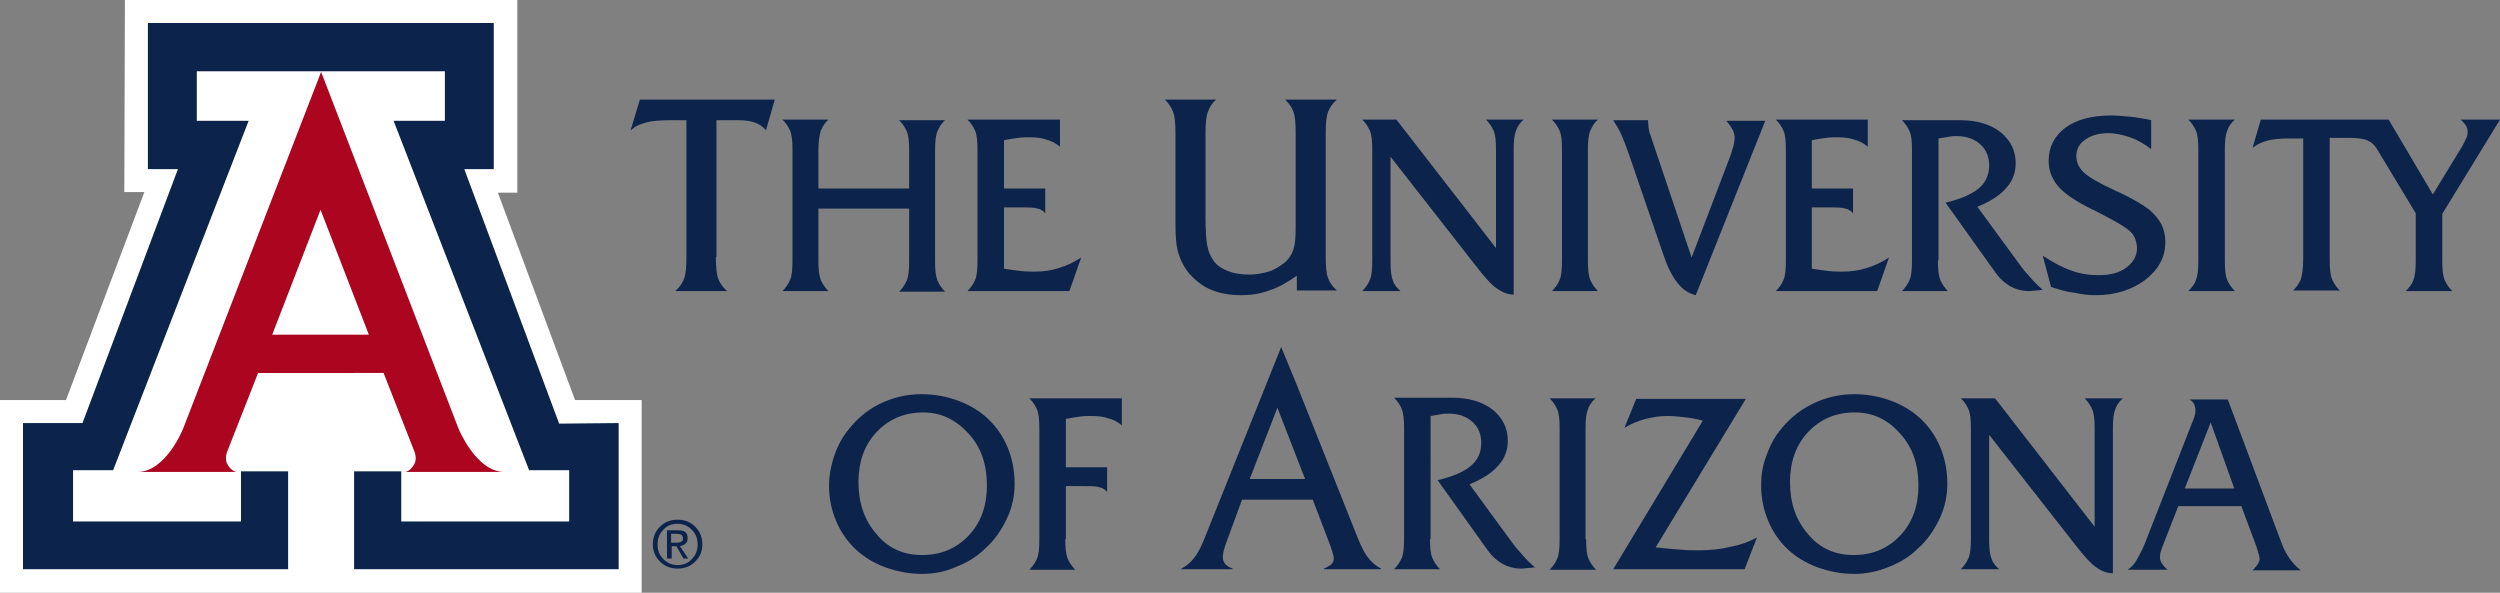<?xml version="1.0" encoding="utf-8"?>
<!-- Generator: Adobe Illustrator 21.0.0, SVG Export Plug-In . SVG Version: 6.00 Build 0)  -->
<svg version="1.1" id="Layer_1" xmlns="http://www.w3.org/2000/svg" xmlns:xlink="http://www.w3.org/1999/xlink" x="0px" y="0px"
	 viewBox="0 0 424.3 100.6" style="enable-background:new 0 0 424.3 100.6;" xml:space="preserve">
<rect x="0" y="0" width="424.3" height="100.6" fill="#808080" stroke="none"/>
<style type="text/css">
	.st0{fill:#0C234B;}
	.st1{fill:#FFFFFF;}
	.st2{fill:#AB0520;}
</style>
<g>
	<path class="st0" d="M121.5,43.6c0,1.6,0.1,2.9,0.4,3.7c0.3,0.8,0.8,1.5,1.5,2.1h-8.8c0.7-0.6,1.2-1.3,1.5-2.1
		c0.3-0.8,0.4-2,0.4-3.7V20.4h-2.6c-1.8,0-3.2,0.1-4.3,0.4c-1.1,0.3-2,0.7-2.6,1.4l1.6-5.3h22.9l-1.5,5.2c-0.5-0.6-1.1-1-1.9-1.3
		c-0.8-0.3-1.8-0.4-2.9-0.4h-3.6V43.6L121.5,43.6z"/>
	<path class="st0" d="M138.9,44.2c0,1.5,0.1,2.5,0.4,3.3c0.3,0.7,0.7,1.3,1.3,1.9h-7.8c0.6-0.6,1-1.2,1.3-1.9
		c0.3-0.7,0.4-1.8,0.4-3.3V25.4c0-1.5-0.1-2.5-0.4-3.2c-0.3-0.7-0.7-1.3-1.3-1.9h7.8c-0.6,0.5-1,1.2-1.3,1.9
		c-0.2,0.7-0.4,1.8-0.4,3.2V32h15.4v-6.5c0-1.5-0.1-2.5-0.4-3.2c-0.3-0.7-0.7-1.3-1.3-1.9h7.8c-0.6,0.5-1,1.2-1.3,1.9
		c-0.3,0.7-0.4,1.8-0.4,3.2v18.8c0,1.5,0.1,2.5,0.4,3.3c0.3,0.7,0.7,1.3,1.3,1.9h-7.8c0.6-0.6,1-1.2,1.3-1.9
		c0.3-0.7,0.4-1.8,0.4-3.3v-8.9h-15.4V44.2L138.9,44.2z"/>
	<path class="st0" d="M164.2,49.4c0.6-0.6,1-1.2,1.3-1.9c0.3-0.7,0.4-1.8,0.4-3.3V25.5c0-1.5-0.1-2.6-0.4-3.3
		c-0.3-0.7-0.7-1.3-1.3-1.9h15.7v4.6c-0.7-0.6-1.5-1-2.3-1.2c-0.8-0.3-1.8-0.4-2.9-0.4c-0.6,0-1.2,0-1.9,0.1
		c-0.7,0.1-1.5,0.2-2.4,0.4v8.2h7v4.2c-0.3-0.4-0.8-0.7-1.3-0.8c-0.6-0.2-1.6-0.2-3.1-0.2h-2.6v10.4c1.1,0.2,2.1,0.3,2.9,0.4
		c0.9,0.1,1.6,0.1,2.3,0.1c1.5,0,2.8-0.2,4.1-0.6c1.3-0.4,2.6-1,3.8-1.8l-2,5.7H164.2L164.2,49.4z"/>
	<path class="st0" d="M220.1,49.3v-2.5c-1.6,1.1-3.1,2-4.7,2.5c-1.6,0.6-3.2,0.8-4.8,0.8c-1.9,0-3.5-0.3-5-0.9
		c-1.5-0.6-2.7-1.6-3.8-2.8c-0.8-1-1.4-2.1-1.8-3.4c-0.4-1.3-0.5-3-0.5-5.2V22.6c0-1.6-0.1-2.8-0.4-3.6c-0.3-0.8-0.8-1.5-1.4-2.1
		h8.7c-0.7,0.6-1.1,1.3-1.4,2.1c-0.3,0.8-0.4,2-0.4,3.6v14.2c0,2.2,0.1,3.9,0.3,4.9c0.2,1.1,0.6,1.9,1.1,2.6
		c0.6,0.8,1.4,1.3,2.4,1.7c1,0.4,2.2,0.6,3.6,0.6c1.2,0,2.3-0.2,3.3-0.5c1-0.3,1.9-0.9,2.7-1.5c0.7-0.6,1.2-1.3,1.5-2.2
		c0.3-0.9,0.4-2.1,0.4-3.7V22.6c0-1.7-0.1-2.9-0.4-3.7c-0.3-0.8-0.8-1.4-1.4-2h8.8c-0.7,0.6-1.2,1.3-1.5,2.1c-0.3,0.8-0.4,2-0.4,3.6
		v21c0,1.6,0.1,2.8,0.4,3.6c0.3,0.8,0.8,1.5,1.5,2.1H220.1L220.1,49.3z"/>
	<path class="st0" d="M258.6,20.3c-0.6,0.5-1.1,1.2-1.3,1.9c-0.3,0.7-0.4,1.8-0.4,3.2v24.6c-1,0-1.9-0.4-2.8-1
		c-0.9-0.6-2-1.8-3.4-3.6L236,26.6v17.7c0,1.5,0.1,2.6,0.4,3.3c0.2,0.7,0.7,1.3,1.3,1.8h-6.5c0.6-0.6,1-1.2,1.3-1.9
		c0.3-0.7,0.4-1.8,0.4-3.3V25.4c0-1.5-0.1-2.5-0.4-3.2c-0.3-0.7-0.7-1.3-1.3-1.9h5.8l16.9,21.8V25.4c0-1.5-0.1-2.5-0.4-3.2
		c-0.3-0.7-0.7-1.3-1.3-1.9H258.6L258.6,20.3z"/>
	<path class="st0" d="M269.5,44.2c0,1.5,0.1,2.6,0.4,3.3c0.3,0.7,0.7,1.3,1.3,1.9h-7.8c0.6-0.6,1-1.2,1.3-1.9
		c0.3-0.7,0.4-1.8,0.4-3.3V25.4c0-1.5-0.1-2.5-0.4-3.2c-0.3-0.7-0.7-1.3-1.3-1.9h7.8c-0.6,0.5-1,1.2-1.3,1.9
		c-0.3,0.7-0.4,1.8-0.4,3.2V44.2L269.5,44.2z"/>
	<path class="st0" d="M287.8,50.1c-1.2-0.3-2.3-1-3.1-2.1c-0.9-1.1-1.7-2.7-2.4-4.8l-5.8-16.9c-0.5-1.4-0.9-2.5-1.3-3.4
		c-0.4-0.9-0.9-1.7-1.4-2.5l5.9,0c0,0.5,0.1,0.9,0.1,1.3c0.1,0.4,0.1,0.8,0.3,1.2l7,20.8l6.6-17.3c0.2-0.5,0.3-1.1,0.5-1.6
		c0.1-0.5,0.2-1,0.2-1.5c0-0.4-0.1-0.8-0.3-1.2c-0.2-0.4-0.6-1-1.1-1.6h6.6L287.8,50.1L287.8,50.1z"/>
	<path class="st0" d="M301.4,49.4c0.6-0.6,1-1.2,1.3-1.9c0.3-0.7,0.4-1.8,0.4-3.3V25.5c0-1.5-0.1-2.6-0.4-3.3
		c-0.3-0.7-0.7-1.3-1.3-1.9H317v4.6c-0.7-0.6-1.5-1-2.3-1.2c-0.8-0.3-1.8-0.4-2.9-0.4c-0.6,0-1.2,0-1.9,0.1
		c-0.7,0.1-1.5,0.2-2.4,0.4v8.2h7v4.2c-0.3-0.4-0.8-0.7-1.3-0.8c-0.6-0.2-1.6-0.2-3.1-0.2h-2.6v10.4c1.1,0.2,2.1,0.3,2.9,0.4
		c0.9,0.1,1.6,0.1,2.3,0.1c1.4,0,2.8-0.2,4.1-0.6c1.3-0.4,2.6-1,3.8-1.8l-2,5.7H301.4L301.4,49.4z"/>
	<path class="st0" d="M328.9,44.2c0,1.5,0.1,2.5,0.4,3.3c0.3,0.7,0.7,1.3,1.3,1.9h-7.8c0.6-0.6,1-1.2,1.3-1.9
		c0.3-0.7,0.4-1.8,0.4-3.3V25.5c0-1.5-0.1-2.5-0.4-3.2c-0.3-0.7-0.7-1.3-1.3-1.9h9.9c2.8,0,5.1,0.7,6.8,2c1.7,1.4,2.6,3.1,2.6,5.3
		c0,1.6-0.5,3-1.6,4.2c-1,1.2-2.7,2.3-4.9,3.2l7.4,10.1c0.4,0.6,1,1.2,1.6,1.9c0.6,0.7,1.3,1.4,2.1,2.1l-2.2,0.2h-0.3
		c-1,0-2.1-0.3-3-0.8c-1-0.6-1.8-1.3-2.5-2.3l-8.5-11.9c2.5-0.6,4.4-1.4,5.6-2.4c1.2-1,1.8-2.3,1.8-3.9c0-1.5-0.5-2.7-1.5-3.6
		c-1-0.9-2.3-1.4-4-1.4c-0.4,0-0.8,0-1.3,0.1c-0.5,0.1-1.1,0.2-1.8,0.3V44.2L328.9,44.2z"/>
	<path class="st0" d="M348.1,48.7l-1.4-5.3c1.7,1.1,3.3,2,4.8,2.5c1.6,0.6,3.1,0.8,4.7,0.8c2,0,3.5-0.4,4.7-1.3
		c1.2-0.9,1.8-2,1.8-3.3c0-0.4-0.1-0.8-0.2-1.2c-0.1-0.4-0.3-0.8-0.5-1.1c-0.5-0.8-2.3-1.9-5.2-3.4c-0.8-0.4-1.3-0.7-1.8-0.9
		c-2.8-1.4-4.7-2.7-5.7-3.9c-1-1.2-1.6-2.6-1.6-4.3c0-2.4,1-4.2,2.8-5.6c1.9-1.4,4.5-2.1,7.8-2.1c0.9,0,2,0.1,3.1,0.2
		c1.1,0.1,2.4,0.3,3.7,0.6v4.9c-1.2-0.9-2.4-1.6-3.6-2c-1.2-0.4-2.4-0.7-3.7-0.7c-1.6,0-2.9,0.4-3.9,1.1c-1,0.7-1.5,1.6-1.5,2.8
		c0,1,0.4,1.9,1.2,2.7c0.8,0.8,2.5,1.8,5.3,3.1c0.2,0.1,0.4,0.2,0.7,0.3c2.3,1.1,4,2.1,5.2,3c0.8,0.7,1.5,1.5,2,2.4
		c0.5,1,0.7,2,0.7,3.1c0,2.5-1.1,4.6-3.4,6.4c-2.3,1.7-5.1,2.6-8.4,2.6c-1.1,0-2.2-0.1-3.5-0.4C351,49.6,349.6,49.2,348.1,48.7
		L348.1,48.7z"/>
	<path class="st0" d="M377.6,44.2c0,1.5,0.1,2.6,0.4,3.3c0.3,0.7,0.7,1.3,1.3,1.9h-7.9c0.6-0.6,1.1-1.2,1.3-1.9
		c0.3-0.7,0.4-1.8,0.4-3.3V25.4c0-1.5-0.1-2.5-0.4-3.2c-0.3-0.7-0.7-1.3-1.3-1.9h7.9c-0.6,0.5-1.1,1.2-1.3,1.9
		c-0.3,0.7-0.4,1.8-0.4,3.2V44.2L377.6,44.2z"/>
	<path class="st0" d="M216.8,69.2l-4.7,12.1h9.4L216.8,69.2L216.8,69.2z M217.4,58.8l2.6,6.3l9.8,24.6c1.1,2.7,1.9,5.4,4.6,6.8v0.1
		h-9.7v-0.1c2.3-1,1.9-1.6,0.7-4.9l-2.6-6.8h-12l-2.5,6.8c-1,2.7-1.3,4.1,0.9,4.9v0.1h-8.7v-0.1c2.7-1.4,3.5-4.1,4.6-6.8L217.4,59
		V58.8L217.4,58.8z"/>
	<path class="st0" d="M156.7,70c-3.2,0-5.8,1.1-7.9,3.3c-2.1,2.2-3.1,5.1-3.1,8.5c0,3.6,1,6.5,3.1,8.9c2,2.4,4.6,3.5,7.7,3.5
		c3.2,0,5.8-1.1,7.9-3.3c2.1-2.2,3.1-5.1,3.1-8.5c0-3.6-1-6.5-3.1-8.8C162.2,71.2,159.7,70,156.7,70L156.7,70z M156.5,97.4
		c-2.2,0-4.2-0.4-6.2-1.1c-1.9-0.7-3.6-1.7-5-3c-1.5-1.4-2.6-3-3.4-4.9c-0.8-1.9-1.2-3.9-1.2-6c0-1.6,0.3-3.2,0.8-4.8
		c0.5-1.5,1.2-3,2.2-4.3c1.5-2,3.3-3.6,5.5-4.7c2.2-1.1,4.6-1.7,7.2-1.7c2.2,0,4.3,0.4,6.2,1.1c1.9,0.7,3.6,1.7,5,3
		c1.5,1.4,2.6,3,3.4,4.9c0.8,1.9,1.2,4,1.2,6.2c0,2-0.4,4-1.3,5.9c-0.9,1.9-2.1,3.7-3.7,5.1c-1.4,1.4-3.1,2.4-4.9,3.1
		C160.5,97,158.6,97.4,156.5,97.4L156.5,97.4z"/>
	<path class="st0" d="M180.8,91.5c0,1.5,0.1,2.5,0.4,3.3c0.3,0.7,0.7,1.3,1.3,1.9h-7.8c0.6-0.6,1-1.2,1.3-1.9
		c0.3-0.7,0.4-1.8,0.4-3.3V72.8c0-1.5-0.1-2.6-0.4-3.3c-0.3-0.7-0.7-1.3-1.3-1.9h15.7v4.6c-0.7-0.6-1.5-1-2.3-1.2
		c-0.8-0.3-1.8-0.4-2.9-0.4c-0.6,0-1.2,0-1.9,0.1c-0.7,0.1-1.5,0.2-2.4,0.4v8.2h7v4.2c-0.3-0.4-0.8-0.7-1.3-0.8
		c-0.6-0.2-1.6-0.2-3.1-0.2h-2.6V91.5L180.8,91.5z"/>
	<path class="st0" d="M242.7,91.5c0,1.5,0.1,2.5,0.4,3.2c0.3,0.7,0.7,1.3,1.3,1.9h-7.8c0.6-0.6,1-1.2,1.3-1.9
		c0.3-0.7,0.4-1.8,0.4-3.2V72.7c0-1.5-0.1-2.5-0.4-3.3c-0.3-0.7-0.7-1.3-1.3-1.9h9.9c2.8,0,5.1,0.7,6.8,2c1.7,1.4,2.6,3.1,2.6,5.3
		c0,1.6-0.5,3-1.6,4.2c-1,1.2-2.7,2.3-4.9,3.2l7.4,10.1c0.4,0.6,1,1.2,1.6,1.9c0.6,0.7,1.3,1.4,2.1,2.1l-2.2,0.2H258
		c-1,0-2.1-0.3-3-0.8c-1-0.6-1.8-1.3-2.5-2.3l-8.5-11.9c2.5-0.6,4.4-1.4,5.6-2.4c1.2-1,1.8-2.3,1.8-3.9c0-1.5-0.5-2.7-1.5-3.6
		c-1-0.9-2.3-1.4-4-1.4c-0.4,0-0.8,0-1.3,0.1c-0.5,0.1-1.1,0.2-1.8,0.3V91.5L242.7,91.5z"/>
	<path class="st0" d="M269.2,91.5c0,1.5,0.1,2.6,0.4,3.3c0.3,0.7,0.7,1.3,1.3,1.9H263c0.6-0.6,1-1.2,1.3-1.9
		c0.3-0.7,0.4-1.8,0.4-3.3V72.7c0-1.5-0.1-2.5-0.4-3.2c-0.3-0.7-0.7-1.3-1.3-1.9h7.8c-0.6,0.5-1.1,1.2-1.3,1.9
		c-0.3,0.7-0.4,1.8-0.4,3.2V91.5L269.2,91.5z"/>
	<path class="st0" d="M298.2,91.2l-2.1,5.4h-22.3L289,71.4c-1.1-0.3-2.2-0.5-3.2-0.6c-1-0.1-1.9-0.2-2.8-0.2c-1.3,0-2.5,0.2-3.7,0.5
		c-1.2,0.3-2.4,0.8-3.6,1.5l2-4.9h18.6L281,92.9c1.7,0.2,3.1,0.3,4.3,0.4c1.1,0.1,2.1,0.1,3,0.1c2,0,3.8-0.2,5.4-0.6
		C295.3,92.5,296.8,92,298.2,91.2L298.2,91.2z"/>
	<path class="st0" d="M314.8,70c-3.2,0-5.8,1.1-7.9,3.3c-2.1,2.2-3.1,5.1-3.1,8.5c0,3.6,1,6.5,3.1,8.9c2,2.4,4.6,3.5,7.7,3.5
		c3.2,0,5.8-1.1,7.9-3.3c2.1-2.2,3.1-5.1,3.1-8.5c0-3.6-1-6.5-3.1-8.8C320.4,71.2,317.9,70,314.8,70L314.8,70z M314.7,97.4
		c-2.2,0-4.2-0.4-6.2-1.1c-1.9-0.7-3.6-1.7-5-3c-1.5-1.4-2.6-3-3.4-4.9c-0.8-1.9-1.2-3.9-1.2-6c0-1.6,0.2-3.2,0.8-4.8
		c0.5-1.5,1.2-3,2.2-4.3c1.5-2,3.4-3.6,5.6-4.7c2.2-1.1,4.6-1.7,7.2-1.7c2.2,0,4.3,0.4,6.2,1.1c1.9,0.7,3.6,1.7,5,3
		c1.5,1.4,2.6,3,3.4,4.9c0.8,1.9,1.2,4,1.2,6.2c0,2-0.4,4-1.3,5.9c-0.9,1.9-2.1,3.7-3.7,5.1c-1.4,1.4-3.1,2.4-4.9,3.1
		C318.7,97,316.7,97.4,314.7,97.4L314.7,97.4z"/>
	<path class="st0" d="M360.3,67.6c-0.6,0.5-1.1,1.2-1.3,1.9c-0.3,0.7-0.4,1.8-0.4,3.2v24.6c-1,0-2-0.4-2.8-1c-0.9-0.6-2-1.8-3.4-3.6
		l-14.8-18.9v17.7c0,1.5,0.1,2.6,0.4,3.3c0.2,0.7,0.7,1.3,1.3,1.8h-6.5c0.6-0.6,1-1.2,1.3-1.9c0.3-0.7,0.4-1.8,0.4-3.3V72.7
		c0-1.5-0.1-2.5-0.4-3.2c-0.3-0.7-0.7-1.3-1.3-1.9h5.8l16.9,21.8V72.7c0-1.5-0.1-2.5-0.4-3.2c-0.3-0.7-0.7-1.3-1.3-1.9H360.3
		L360.3,67.6z"/>
	<path class="st0" d="M370.8,82.9h8.4l-4-11.2L370.8,82.9L370.8,82.9z M367,92.8c-0.1,0.3-0.2,0.6-0.3,0.9c-0.1,0.3-0.1,0.6-0.1,1
		c0,0.3,0.1,0.6,0.3,0.9c0.2,0.3,0.5,0.7,1,1.1h-6.8c0.6-0.4,1.1-0.9,1.5-1.6c0.4-0.7,0.9-1.6,1.4-2.8l8.1-20.7
		c0.2-0.4,0.3-0.8,0.4-1.1s0.1-0.7,0.1-1c0-0.3-0.1-0.6-0.2-0.9c-0.2-0.3-0.4-0.6-0.8-0.8h6.5l9.1,24.3c0.4,1.1,0.9,2,1.4,2.7
		c0.5,0.7,1.1,1.4,1.9,2h-8.2l0.1-0.1c0.8-0.8,1.1-1.4,1.1-1.8c0-0.4-0.2-1.1-0.5-2c0-0.1-0.1-0.2-0.1-0.3l-2.5-6.7h-10.7L367,92.8
		L367,92.8z"/>
	<path class="st0" d="M405.4,20.3l7.5,12.7l5-8.2c0.3-0.5,0.5-1,0.7-1.4c0.2-0.4,0.2-0.8,0.2-1.1c0-0.3-0.1-0.7-0.3-1
		c-0.2-0.3-0.5-0.7-0.9-1h6.7l-9.8,16v7.9c0,1.5,0.1,2.6,0.4,3.3c0.3,0.7,0.7,1.3,1.3,1.9h-7.9c0.6-0.6,1.1-1.2,1.3-1.9
		c0.3-0.7,0.4-1.8,0.4-3.3l0-8l-6.7-11.1c-0.7-1-1.2-1.1-1.8-1.4c-0.7-0.2-1.9-0.3-2.9-0.3h-3.2v20.7c0,1.5,0.1,2.6,0.4,3.3
		c0.3,0.7,0.7,1.3,1.3,1.9h-7.9c0.6-0.6,1-1.2,1.3-1.9c0.2-0.7,0.4-1.8,0.4-3.3V23.5h-2.3c-1.6,0-2.9,0.1-3.9,0.4
		c-1,0.3-1.8,0.7-2.4,1.2l1.4-4.8H405.4L405.4,20.3z"/>
	<polygon class="st1" points="87.8,0 87.8,32.7 84.5,32.7 97.6,67.9 108.9,67.9 108.9,100.6 0,100.6 0,67.9 11.2,67.9 24.5,32.6 
		21.1,32.6 21.2,0 87.8,0 	"/>
	<polyline class="st0" points="54.5,12.1 75.5,12.1 75.5,20.5 66.8,20.5 89.8,79.8 96.6,79.8 96.6,88.5 68.1,88.5 68.1,80 60.1,80 
		60.1,96.6 105,96.6 105,71.8 94.9,71.9 78.8,28.7 83.8,28.7 83.8,3.9 54.5,3.9 54.5,3.9 25.1,3.9 25.1,28.7 30.2,28.7 14,71.8 
		3.9,71.8 3.9,96.6 48.9,96.6 48.9,80 40.9,80 40.9,88.5 12.4,88.5 12.4,79.8 19.2,79.8 42.2,20.5 33.4,20.5 33.4,12.1 54.5,12.1 	
		"/>
	<path class="st0" d="M118,89.4c0.8,0.8,1.2,1.8,1.2,3c0,1.2-0.4,2.1-1.2,2.9c-0.8,0.8-1.8,1.2-3,1.2c-1.2,0-2.2-0.4-3-1.2
		c-0.8-0.8-1.2-1.8-1.2-2.9c0-1.2,0.4-2.2,1.2-3c0.8-0.8,1.8-1.2,3-1.2C116.2,88.2,117.2,88.6,118,89.4L118,89.4L118,89.4z
		 M117.4,89.9c-0.7-0.7-1.5-1-2.4-1c-1,0-1.8,0.3-2.4,1c-0.7,0.7-1,1.5-1,2.5c0,1,0.3,1.8,1,2.5c0.7,0.7,1.5,1,2.4,1
		c1,0,1.8-0.3,2.4-1c0.7-0.7,1-1.5,1-2.5C118.4,91.4,118.1,90.6,117.4,89.9L117.4,89.9L117.4,89.9z M113.2,90h0.4h1.5
		c0.5,0,0.9,0.1,1.2,0.3c0.3,0.2,0.4,0.6,0.4,1c0,0.4-0.1,0.8-0.4,1c-0.2,0.2-0.5,0.3-0.9,0.4l1.4,2.1h-0.4H116l-1.2-2.1l-0.8,0v2.1
		h-0.4h-0.4V90L113.2,90L113.2,90z M113.9,92.1h1c0.4,0,0.6-0.1,0.8-0.2c0.2-0.1,0.2-0.3,0.2-0.6c0-0.2-0.1-0.4-0.2-0.5
		c-0.2-0.1-0.4-0.2-0.8-0.2h-1V92.1L113.9,92.1L113.9,92.1z"/>
	<path class="st2" d="M54.5,12.2l23.3,60.5c0,0,3,7.4,7.8,7.4h-17c0,0,0.9,0.1,1.7-1.3c0.5-0.8,0.1-2,0.1-2l-5.3-13.5H54.5H43.8
		l-5.3,13.5c0,0-0.4,1.2,0.1,2c0.8,1.4,1.7,1.3,1.7,1.3h-17c4.9,0,7.8-7.4,7.8-7.4L54.5,12.2 M54.4,56.8h8.2l-8.2-21.2l-8.2,21.2
		H54.4L54.4,56.8L54.4,56.8z"/>
</g>
</svg>
